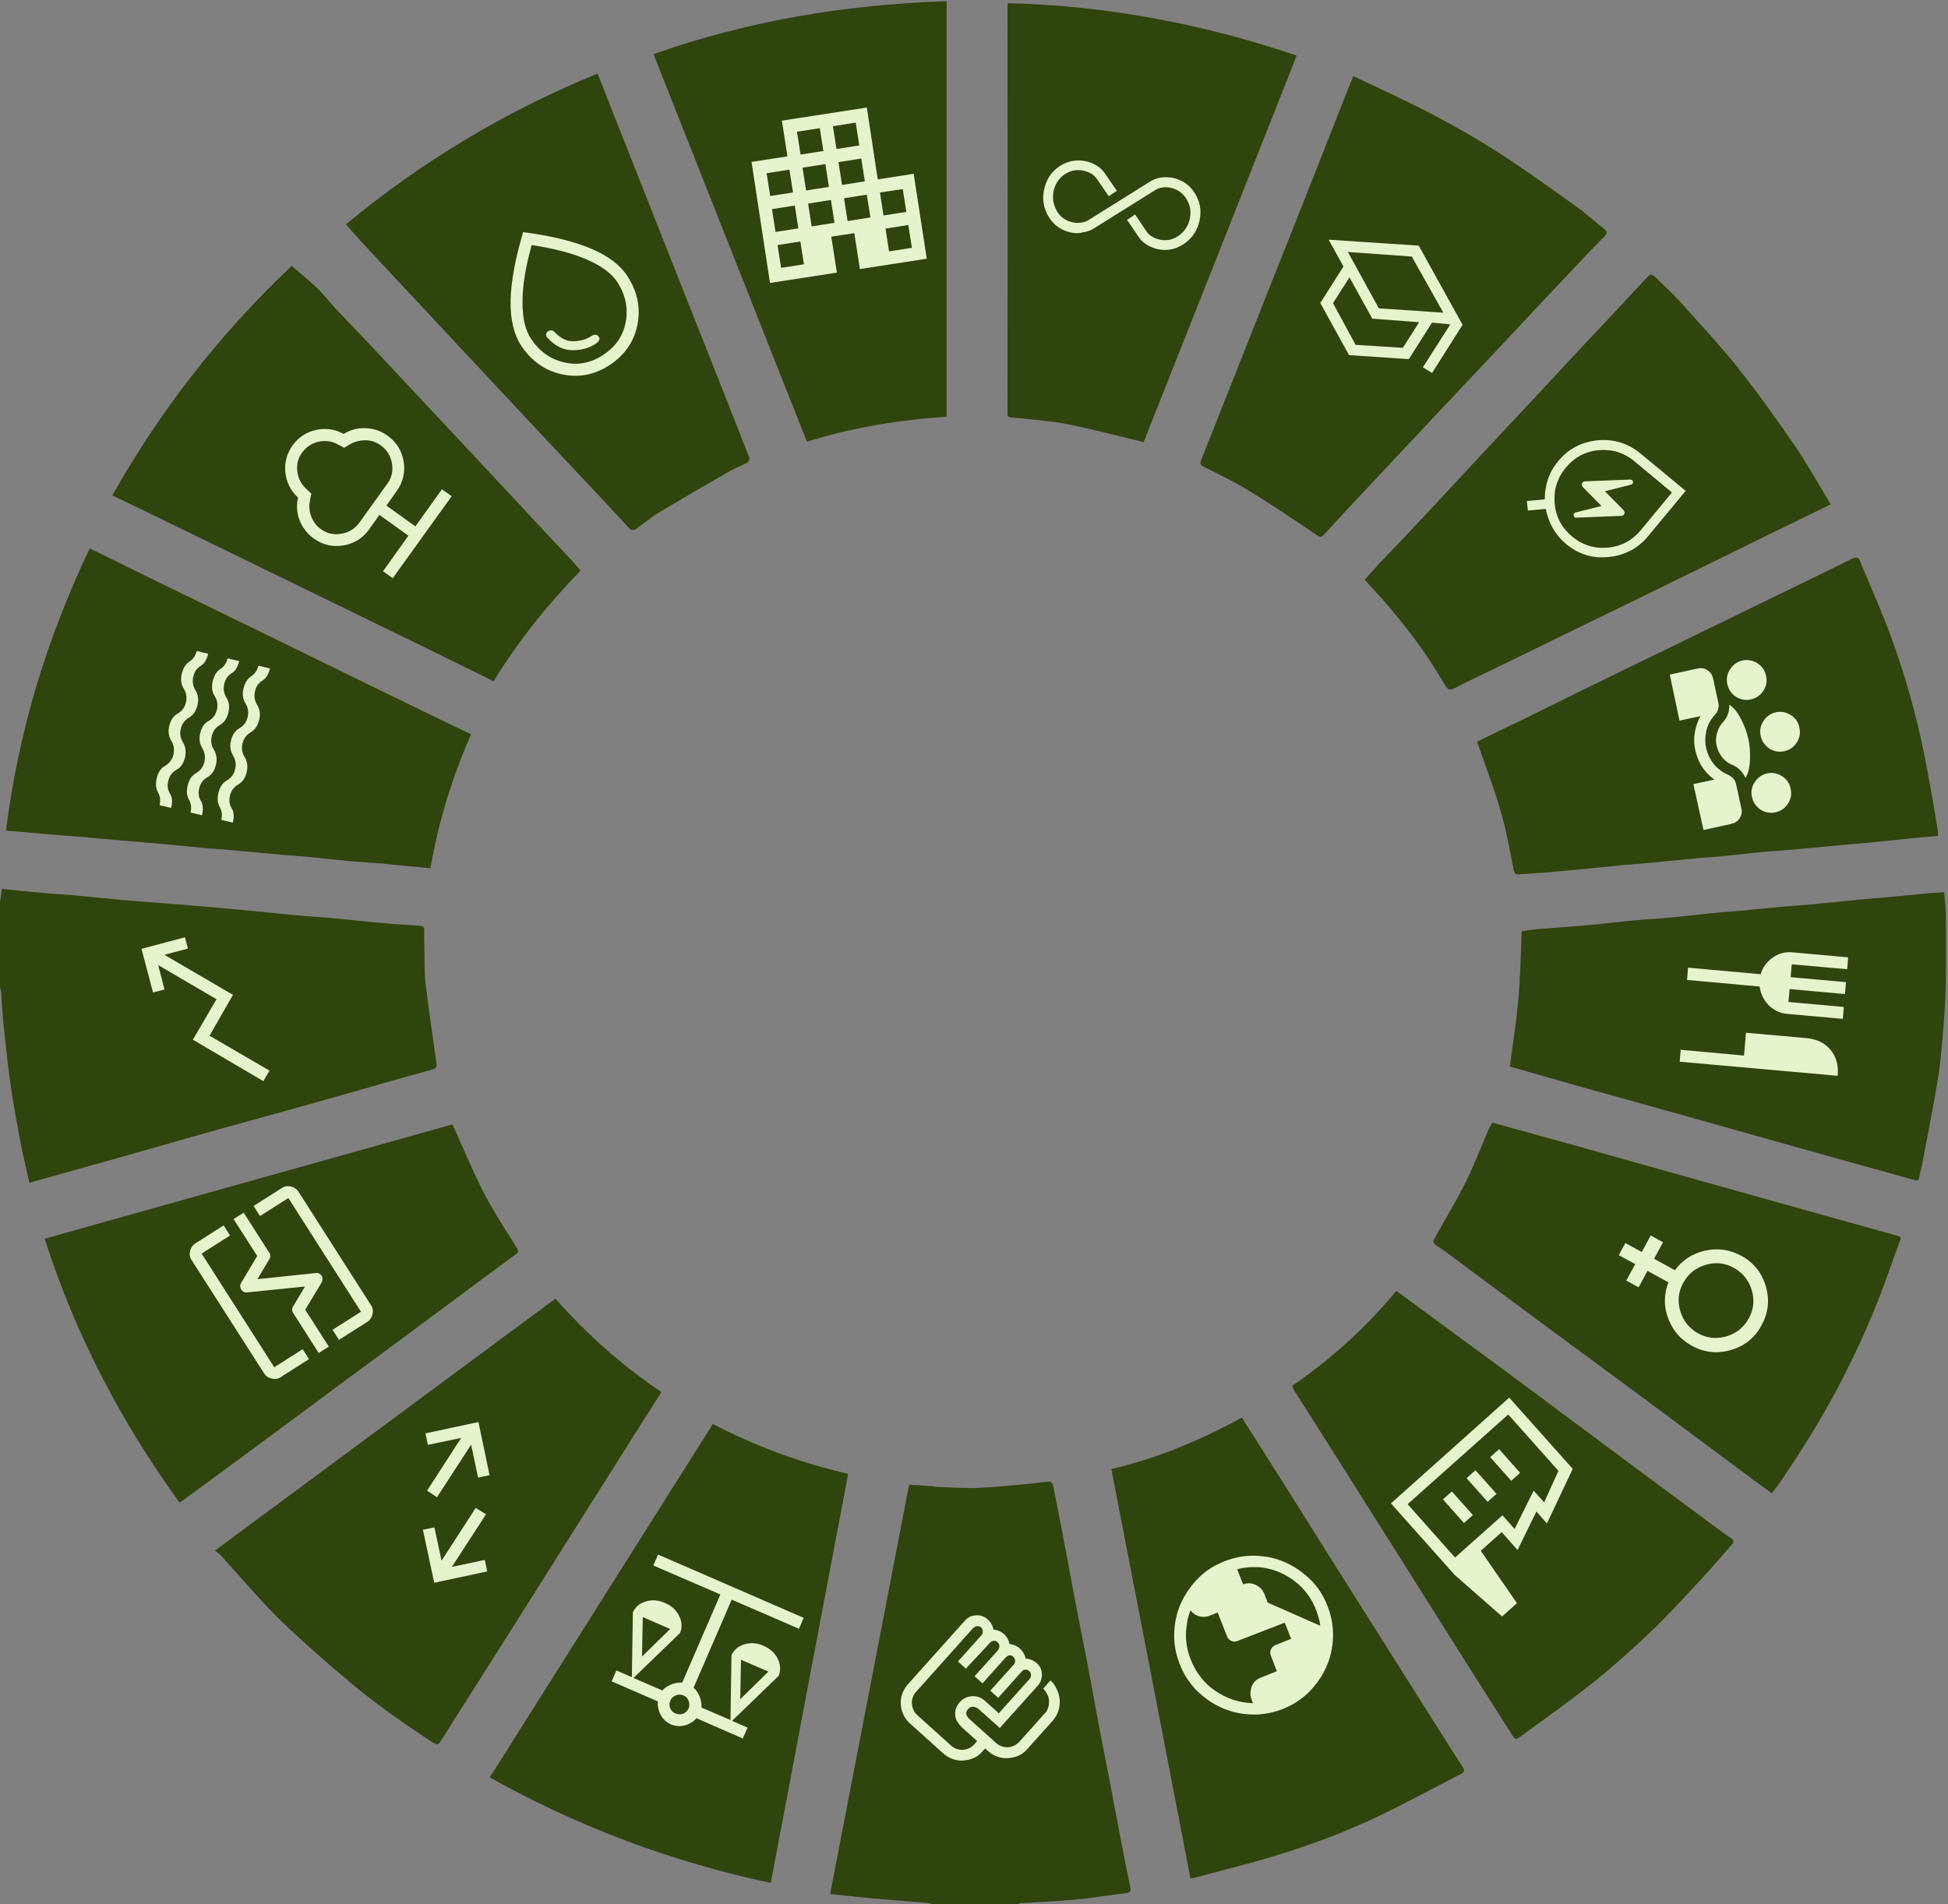 <?xml version="1.0" encoding="utf-8"?>
<!-- Generator: Adobe Illustrator 26.0.0, SVG Export Plug-In . SVG Version: 6.00 Build 0)  -->
<svg version="1.1" id="Layer_1" xmlns="http://www.w3.org/2000/svg" xmlns:xlink="http://www.w3.org/1999/xlink" x="0px" y="0px"
	 viewBox="0 0 981.6 959.7" style="enable-background:new 0 0 981.6 959.7;" xml:space="preserve">
<rect x="0" y="0" width="981.6" height="959.7" fill="#808080" stroke="none"/>
<style type="text/css">
	.st0{fill:#30440D;}
	.st1{fill:#E6F4CD;}
</style>
<g>
	<path class="st0" d="M0,454.6l1-6.6c7,0.7,14.1,1.5,21.2,2.1c5.2,0.5,10.5,0.7,15.8,1.2c7.4,0.7,14.9,1.5,22.3,2.2
		c2.6,0.2,5.2,0.4,7.7,0.6c9.7,0.8,19.3,1.5,29,2.3c8.3,0.7,16.5,1.5,24.8,2.2c9.5,0.9,18.9,1.9,28.4,2.8c5.2,0.5,10.5,0.7,15.8,1.2
		c7.3,0.7,14.7,1.5,22,2.2c4.9,0.5,9.8,0.8,14.7,1.2c3,0.2,5.9,0.4,8.9,0.6c1.5,0.1,2.3,0.7,2.2,2.5c-0.1,2-0.1,4.1,0,6.2
		c0.2,6.9-0.1,13.8,0.7,20.6c1.5,13.2,3.6,26.4,5.4,39.6c0.2,1.7,0.5,2.9-2.2,3.6c-16.7,4.5-33.3,9.4-49.9,14.1
		c-19.2,5.4-38.4,10.7-57.6,16c-13.7,3.8-27.4,7.8-41.2,11.7c-18,5.1-35.9,10.1-54.2,15.2c-1.5-6.9-3.2-13.6-4.5-20.5
		c-1.8-9.6-3.6-19.3-5-29s-2.4-19.4-3.4-29.1C1.2,511.6,1,505.8,0.6,500c-0.1-0.8-0.3-1.5-0.6-2.2L0,454.6z"/>
	<path class="st0" d="M469.5,959.7c-0.6-0.3-1.3-0.5-1.9-0.6c-9.2-0.8-18.4-1.5-27.6-2.3c-7.1-0.6-14.1-1.5-21.7-2.2
		c13.3-68.9,26.5-137.5,39.8-206.3c4,0.2,7.9,0.5,11.9,0.8c0.7,0,1.4,0.3,2.2,0.3c6.9,0.2,13.8,0.8,20.6,0.5
		c9-0.4,18.1-1.4,27.1-2.2c3-0.3,6-0.8,9-1c0.5,0,1.5,0.9,1.7,1.6c1.9,9.4,3.7,18.9,5.5,28.3c2.1,11.2,4.2,22.4,6.3,33.5
		c1.6,8.3,3.3,16.5,4.9,24.8c2.1,11.3,4.2,22.7,6.3,34.1c1.7,8.9,3.5,17.8,5.2,26.7c2,10.5,4,21.1,6,31.6c1.5,8,3.1,16,4.8,24
		c0.4,2-0.1,2.5-2.1,2.8c-6.7,0.8-13.3,1.8-20,2.7c-4.4,0.5-8.8,0.9-13.2,1.2c-6.8,0.5-13.5,0.8-20.3,1.2c-0.3,0-0.5,0.4-0.8,0.6
		L469.5,959.7z"/>
	<path class="st0" d="M22.5,624.3L228,566.7c5.3,11.6,10,23.1,15.6,34.1c5,9.7,11,18.8,16.8,28.1c1.1,1.8,0.8,2.2-0.7,3.4
		c-13.2,9.7-26.3,19.5-39.4,29.2c-11.7,8.7-23.3,17.3-35,25.9c-11.4,8.4-22.8,16.8-34.1,25.3c-12.4,9.2-24.8,18.3-37.3,27.5
		c-7.4,5.5-14.8,10.9-22.2,16.3c-0.4,0.3-0.9,0.5-1.3,0.7C60.9,716.4,37.9,672.5,22.5,624.3z"/>
	<path class="st0" d="M359.2,717.7c21.6,11.2,44.5,19.7,68.2,25.1c-13,68.7-26,137.2-39,206.2c-49.6-10.5-97.4-28.4-141.6-53.2
		L359.2,717.7z"/>
	<path class="st0" d="M45.2,276.4c1.8,0.9,3.2,1.5,4.6,2.2c10.8,5.3,21.6,10.7,32.5,16c14.8,7.2,29.6,14.4,44.4,21.6
		c15.9,7.8,31.8,15.5,47.6,23.3c15.1,7.4,30.3,14.7,45.4,22.1c5.8,2.8,11.6,5.6,17.7,8.5c-9.6,21.6-16.5,44.3-20.5,67.5l-15.7-1.5
		c-2.6-0.2-5.1-0.5-7.7-0.8c-5.3-0.4-10.7-0.7-16.1-1.2c-7.2-0.6-14.5-1.5-21.7-2.2c-5-0.5-10-0.7-14.9-1.2
		c-7.9-0.7-15.8-1.5-23.7-2.2c-5.1-0.5-10.1-0.7-15.2-1.2c-7.6-0.7-15.2-1.5-22.9-2.2c-4.8-0.4-9.6-0.8-14.4-1.2
		c-8.2-0.7-16.4-1.5-24.5-2.2c-5.2-0.4-10.3-0.7-15.5-1.2c-7.2-0.6-14.4-1.3-21.6-1.9c3.1-24.6,8.2-48.9,15.3-72.7
		C25.4,322.3,34.4,299,45.2,276.4z"/>
	<path class="st0" d="M681.9,38.3c13.9,6.7,27.4,12.8,40.6,19.7c11.6,6.1,23,12.7,34,19.8c12.6,8.2,24.8,17,37.1,25.8
		c5.1,3.6,9.8,7.8,14.7,11.7c1.6,1.2,1.6,2.3,0.2,3.8c-4.8,4.9-9.6,9.9-14.3,14.9c-9.1,9.6-18.1,19.2-27.2,28.9
		c-5.5,5.9-11.1,11.8-16.6,17.7c-8.8,9.4-17.7,18.8-26.6,28.2c-5.5,5.9-11,11.8-16.6,17.7c-8.9,9.5-17.8,19-26.7,28.5
		c-4.5,4.8-9,9.7-13.4,14.5c-1.2,1.3-1.9,1.3-3.4,0.3c-11.4-7.7-22.8-15.4-34.5-22.6c-7.3-4.5-15.1-8.1-22.7-12
		c-1.8-0.9-1.9-1.6-1.2-3.4c7.7-19.4,15.4-38.8,23.1-58.3c6.9-17.5,13.8-34.9,20.8-52.4c7.3-18.4,14.6-36.8,21.8-55.2
		C674.5,56.9,678.1,47.9,681.9,38.3z"/>
	<path class="st0" d="M108.3,781.5l171.6-127c15.7,17.9,33.6,33.8,53.4,47.1L323,717.8c-10.8,17.2-21.7,34.3-32.5,51.5
		c-13.5,21.3-26.9,42.7-40.4,64c-9.3,14.7-18.7,29.4-28,44.2c-1.2,2-2,2-3.9,0.8c-14.5-9.5-28.6-19.3-41.9-30.5
		c-6.9-5.8-13.7-11.6-20.3-17.6c-7-6.3-14-12.6-20.4-19.4c-8.4-8.8-16.3-18-24.4-27C110.3,783,109.3,782.2,108.3,781.5z"/>
	<path class="st0" d="M56.6,249.7c24.1-42.9,54.6-81.9,90.4-115.7c4.4,3.8,8.8,7.4,13,11.4c3.3,3.1,6,6.8,9.1,10.1
		c4.1,4.4,8.2,8.6,12.3,12.9c8.6,9.1,17.2,18.3,25.8,27.5c5.3,5.6,10.5,11.3,15.8,16.9l24.6,26.3c5.1,5.5,10.3,11,15.4,16.5
		c8.1,8.7,16.2,17.4,24.3,26c1.8,1.9,3.4,3.9,5.2,6c-16.4,17-31.3,35.3-43.8,55.8c-2-1-3.8-2-5.7-2.9c-11-5.4-22-10.8-33-16.2
		l-45.8-22.3c-15.4-7.5-30.8-15-46.1-22.5c-15.2-7.4-30.4-14.8-45.7-22.2C67.3,254.8,62,252.3,56.6,249.7z"/>
	<path class="st0" d="M477,210c-23.8,1.6-47.2,5.4-70.4,12.6c-25.8-65.1-51.5-130.2-77.3-195.3c47.7-16.9,96.9-25,147.7-26.7
		L477,210z"/>
	<path class="st0" d="M651.2,698.4c19.6-13.4,37.3-29.5,52.4-47.8c7.2,5.3,14.4,10.5,21.5,15.8c10.4,7.7,20.9,15.3,31.3,23
		c11.1,8.2,22.1,16.4,33.2,24.7l33.2,24.7l42.5,31.5c2.4,1.7,4.7,3.5,7.2,5.1c1.3,0.9,1.3,1.8,0.3,2.9c-5.3,6-10.5,12.2-16,18.1
		c-8.2,8.8-16.3,17.7-25,26c-9.1,8.7-18.5,17.1-28.3,25c-12,9.6-24.5,18.4-36.9,27.5c-3,2.2-3,2.1-5.1-1.2
		c-7-11.1-14.1-22.1-21.1-33.2c-9.9-15.7-19.9-31.5-29.8-47.3c-13.5-21.3-26.9-42.7-40.4-64c-6.1-9.6-12.2-19.2-18.3-28.8
		C651.6,699.6,651.4,699,651.2,698.4z"/>
	<path class="st0" d="M744.3,373.8c6.7-3.3,14-6.8,21.3-10.3c11.6-5.7,23.1-11.4,34.7-17.1c14.9-7.3,29.8-14.5,44.6-21.7
		c15.8-7.7,31.6-15.4,47.4-23.1c13.6-6.6,27.3-13.2,41-20c2.1-1,3.1-0.9,4,1.3c4.6,11.2,9.6,22.2,13.9,33.5
		c6.8,18,12.4,36.4,16.6,55.2c2.3,10.1,4,20.3,5.9,30.5c1,5.6,1.9,11.2,2.8,16.8c0.1,0.8,0.1,1.6,0,2.4c-4.8,0.4-9.5,0.8-14.2,1.3
		c-7.2,0.7-14.5,1.5-21.7,2.2c-4.6,0.4-9.2,0.8-13.8,1.2c-7.8,0.7-15.6,1.5-23.4,2.2c-5.1,0.5-10.1,0.7-15.2,1.2
		c-7.1,0.7-14.1,1.5-21.2,2.2c-4.8,0.5-9.6,0.7-14.4,1.2c-7.5,0.7-15.1,1.5-22.6,2.2c-4.7,0.4-9.4,0.8-14.1,1.2
		c-7.4,0.7-14.9,1.5-22.3,2.2c-4.3,0.4-8.6,0.8-13,1.2c-5.1,0.4-10.1,0.7-15.2,1.1c-1.6,0.1-2.3-0.6-2.6-2.1c-2-9.7-3.6-19.5-6.4-29
		C753,397.5,748.5,385.9,744.3,373.8z"/>
	<path class="st0" d="M922.5,254.2c-14.5,7-28.4,13.9-42.4,20.7c-11.3,5.5-22.6,11.2-34,16.7c-15.3,7.5-30.6,15-45.9,22.4
		l-46.1,22.5c-7,3.4-14.2,6.7-21.1,10.3c-2.4,1.2-3.5,0.8-4.8-1.4c-3.8-6.3-7.6-12.6-11.9-18.6c-4.8-6.8-10.1-13.4-15.4-19.8
		c-4.2-5.1-8.7-9.8-13.2-14.8c2.3-2.6,4.7-5.3,7.1-8c4.5-4.7,9.1-9.4,13.5-14.1c8.2-8.7,16.4-17.5,24.6-26.3
		c4.6-4.9,9-9.8,13.6-14.7c8.9-9.5,17.8-19,26.7-28.5c4.8-5.1,9.5-10.2,14.2-15.3c8.5-9.1,17-18.2,25.6-27.3c5-5.4,10-10.7,15-16.1
		c0.2-0.2,0.4-0.4,0.6-0.6c3.4-3.8,3.4-3.8,7-0.2c3.6,3.6,7.6,7.2,11.1,11.1c9.8,10.9,19.8,21.6,28.9,33
		c10.1,12.7,19.6,26,28.8,39.4C911,234.2,916.4,244.2,922.5,254.2z"/>
	<path class="st0" d="M599.9,946.8c-13.3-68.9-26.5-137.5-39.9-206.4c23.3-5.4,44.9-14.6,65.8-25.9c5.9,9.3,11.7,18.4,17.5,27.6
		c5.1,8,10.1,16,15.1,24c9.9,15.8,19.8,31.5,29.8,47.3c13.4,21.3,26.9,42.5,40.3,63.8c2.8,4.5,5.7,9,8.6,13.4
		c1.2,1.8,0.7,2.7-1.1,3.6c-13.8,7-27.3,14.4-41.2,21.1c-17.1,8.1-34.8,14.8-52.9,20.2c-13.1,4-26.5,7.2-39.7,10.8L599.9,946.8z"/>
	<path class="st0" d="M760.8,537.5c1.5-11.4,3.3-22.6,4.3-33.8c1-11.2,1.2-22.7,1.7-34.4c2.8-0.4,5.9-0.9,9.1-1.1
		c7.3-0.6,14.6-1.1,21.8-1.7c8.9-0.8,17.8-1.9,26.7-2.7c5.2-0.5,10.3-0.7,15.5-1.2c7.1-0.6,14.1-1.5,21.2-2.2
		c4.6-0.5,9.2-0.8,13.8-1.2c7.6-0.7,15.2-1.5,22.9-2.2c5.1-0.5,10.1-0.7,15.2-1.2c7.2-0.7,14.5-1.5,21.7-2.2
		c4.7-0.5,9.4-0.8,14.1-1.2c7.6-0.7,15.2-1.5,22.9-2.2c2.6-0.2,5.3-0.4,8-0.5c0.3,3.8,0.7,7.4,0.8,11c0.1,11.1,0.2,22.3,0,33.4
		c-0.1,7.4-0.5,14.8-1.1,22.2c-0.7,9-1.4,18-2.8,27c-2.4,14.7-5.3,29.2-8.1,43.8c-0.4,2-1.1,3.9-1.3,5.9s-1.1,2.2-2.6,1.7
		c-12.6-3.5-25.2-7-37.8-10.5c-15.9-4.5-31.9-8.9-47.8-13.4c-11-3.1-22-6.2-33-9.3c-17.1-4.8-34.2-9.5-51.3-14.3
		C783.1,543.9,771.8,540.7,760.8,537.5z"/>
	<path class="st0" d="M174.3,113.1c38.1-31.7,80.9-57.3,126.8-76c2.2,5.4,4.2,10.5,6.2,15.7l19.1,48.3c6.5,16.5,13.1,33.1,19.6,49.6
		c4.9,12.3,9.7,24.5,14.6,36.8c5.7,14.4,11.4,28.8,17,43.2c0.1,1-0.3,1.9-1.1,2.5c-3.1,1.6-6.4,2.8-9.4,4.6
		c-11.6,6.7-23.2,13.4-34.7,20.3c-4.3,2.6-8.2,5.9-12.3,8.8c-0.9,0.4-1.9,0.3-2.7-0.3c-4.2-4.4-8.3-9-12.5-13.5
		c-9-9.6-18-19.1-27-28.7c-5.3-5.6-10.5-11.3-15.8-16.9l-24.6-26.3c-5.1-5.5-10.3-11-15.4-16.5c-8.1-8.7-16.2-17.4-24.4-26.1
		c-5.1-5.5-10.3-11-15.4-16.5C179.8,119.3,177.3,116.4,174.3,113.1z"/>
	<path class="st0" d="M576.3,222.8c-12.9-3.1-25.3-6.3-37.8-8.9c-7.3-1.5-14.7-2-22.1-2.9c-2.3-0.3-4.6-0.4-6.9-0.6
		c-1.4-0.1-1.8-0.6-1.8-2c0-68.4,0.1-136.7,0-205.1c0-0.5,0-1.1,0.1-1.7C557.7,2.8,606,12,653.4,28
		C627.6,93.3,601.9,158.2,576.3,222.8z"/>
	<path class="st0" d="M752,565.8c15.8,4.4,31.2,8.6,46.6,12.9c12.2,3.4,24.3,6.9,36.5,10.3c20,5.6,40,11.2,60,16.8
		c20.4,5.7,40.9,11.5,61.3,17.1c2.1,0.6,1.3,1.7,0.9,2.6c-4.2,11.5-8,23-12.7,34.3c-4.5,11-9.5,21.9-14.9,32.6
		c-9.7,19.3-21.1,37.7-33.3,55.5c-1,1.5-2.2,2.9-3.6,4.7c-2.9-2.1-5.8-4.2-8.8-6.4L848.8,720c-12.1-9-24.2-18-36.3-26.9
		c-11.7-8.6-23.4-17.2-35.1-25.9c-11.3-8.4-22.6-16.7-33.9-25.1c-6.6-4.9-13-9.9-19.8-14.5c-2.1-1.4-1.4-2.3-0.7-3.7
		c5.2-9.4,10.9-18.6,15.6-28.2c4.4-8.8,7.9-18.2,11.8-27.2C751,567.5,751.6,566.7,752,565.8z"/>
</g>
<g>
	<path class="st1" d="M300.1,173.3c0.9-0.6,1.5-1.2,1.8-1.8s0.2-1.2-0.2-1.8c-0.4-0.6-0.9-0.9-1.6-1s-1.5,0.3-2.5,0.9
		c-2.3,1.5-5.2,2.3-8.6,2.4c-3.4,0.1-6.6-1.5-9.7-4.8c-0.4-0.4-1-0.7-1.5-0.7s-1.1,0.1-1.6,0.4c-0.6,0.4-0.9,0.9-1,1.6
		c0,0.7,0.2,1.3,0.6,1.7c3.9,4.2,8.1,6.3,12.6,6.3C292.9,176.5,296.8,175.5,300.1,173.3z M307.2,184c-7.7,5-15.7,6.5-24.3,4.6
		c-8.5-1.9-15.3-6.8-20.4-14.6c-3.6-5.6-5.4-13.1-5.2-22.6c0.2-9.5,2.3-20.9,6.3-34.4c14,1.8,25.3,4.6,34,8.2
		c8.7,3.7,14.9,8.3,18.5,13.9c5.1,7.8,6.8,16,5.1,24.6C319.5,172.2,314.8,179,307.2,184z M303.9,178.9c6.3-4.1,10.1-9.6,11.4-16.6
		s-0.1-13.7-4.2-20.1c-2.9-4.4-8-8.2-15.4-11.4c-7.4-3.2-16.6-5.6-27.8-7.3c-3,10.9-4.6,20.3-4.6,28.4c-0.1,8,1.3,14.3,4.2,18.7
		c4.2,6.4,9.7,10.4,16.6,12C291.1,184.3,297.7,183,303.9,178.9z"/>
</g>
<g>
	<path class="st1" d="M388,142.6l-9.3-61l18.1-2.8L394,60.8l42.8-6.6l5.5,36.2l18.1-2.8l6.6,42.8l-33.7,5.2l-2.8-18.1l-11.6,1.8
		l2.8,18.1L388,142.6z M393.6,135l11.5-1.8l-1.8-11.5l-11.5,1.8L393.6,135z M390.8,116.9l11.5-1.8l-1.8-11.5l-11.5,1.8L390.8,116.9z
		 M388.1,98.8l11.5-1.8l-1.8-11.5l-11.5,1.8L388.1,98.8z M409,114.1l11.5-1.8l-1.8-11.5l-11.5,1.8L409,114.1z M406.2,96l11.5-1.8
		l-1.8-11.5l-11.5,1.8L406.2,96z M403.4,77.9l11.5-1.8l-1.8-11.5l-11.5,1.8L403.4,77.9z M427.1,111.4l11.5-1.8l-1.8-11.5l-11.5,1.8
		L427.1,111.4z M424.3,93.2l11.5-1.8l-1.8-11.5l-11.5,1.8L424.3,93.2z M421.5,75.1l11.5-1.8l-1.8-11.5l-11.5,1.8L421.5,75.1z
		 M448,126.7l11.5-1.8l-1.8-11.5l-11.5,1.8L448,126.7z M445.2,108.6l11.5-1.8l-1.8-11.5L443.4,97L445.2,108.6z"/>
</g>
<g>
	<path class="st1" d="M539.8,117.2c-4.9-1-8.7-3.6-11.3-7.8c-2.6-4.2-3.4-8.8-2.4-13.8c1-4.9,3.5-8.8,7.5-11.6s8.5-3.7,13.3-2.8
		c2,0.4,3.8,1.1,5.5,2.1c1.7,1,3.1,2.3,4.3,4l6.1,8.9l-4.1,2.7l-5.9-8.6c-0.8-1.2-1.8-2.1-3-2.8s-2.5-1.2-3.9-1.5
		c-3.5-0.7-6.7,0-9.6,2c-2.9,2.1-4.7,4.9-5.4,8.4c-0.7,3.6-0.1,6.9,1.7,10c1.8,3.1,4.5,5,8.1,5.7c1.4,0.3,2.7,0.3,4.1,0.1
		s2.7-0.6,3.9-1.4l30.7-19.2c1.7-1.1,3.5-1.8,5.5-2.1s3.9-0.2,5.8,0.1c4.9,1,8.7,3.5,11.3,7.7c2.7,4.2,3.5,8.7,2.5,13.6
		c-1,5-3.5,8.9-7.6,11.8c-4.1,2.9-8.5,3.9-13.4,2.9c-1.9-0.4-3.7-1.1-5.4-2.1c-1.7-1-3.1-2.3-4.2-3.9l-6-8.8l4.1-2.7l5.7,8.5
		c0.7,1.1,1.7,2,2.9,2.7c1.2,0.7,2.5,1.2,3.9,1.5c3.5,0.7,6.8,0,9.7-2.2c2.9-2.1,4.7-5,5.4-8.6c0.7-3.5,0.1-6.8-1.8-9.8
		c-1.9-3-4.6-4.9-8.1-5.6c-1.4-0.3-2.7-0.3-4.1-0.1c-1.4,0.2-2.6,0.7-3.8,1.5l-30.7,19.2c-1.7,1-3.5,1.7-5.5,1.9
		C543.6,117.7,541.7,117.6,539.8,117.2z"/>
</g>
<g>
	<path class="st1" d="M679.8,179l-14.5-26.3l11.7-18.4l-7.5-13.5l45.4,3l22.1,39.9L721.6,188l-4.6-2.9l13.8-21.6l-9.2-0.9
		l-11.7,18.4L679.8,179z M694.8,155.4l32.5,2.2l-15.9-28.3l-32.2-2.3L694.8,155.4z M683.1,173.8l23.8,1.5l8.2-12.9l-23.6-1.8
		L680,139.8l-8.3,13L683.1,173.8z"/>
</g>
<g>
	<path class="st1" d="M789.1,274.1c-2.8-2.3-5-5-6.7-8c-1.7-3-2.8-6.2-3.5-9.6l-9,0.8l-0.5-4.8l9-0.8c0-3.4,0.5-6.8,1.6-10.1
		c1.1-3.3,2.8-6.3,5.1-9.1c5.2-6.3,11.9-9.8,20-10.6c8.1-0.7,15.3,1.5,21.6,6.7l22.7,18.8l-18.8,22.7c-5.2,6.3-11.8,9.8-19.9,10.6
		C802.6,281.6,795.4,279.4,789.1,274.1z M792.2,270.4c5.3,4.4,11.3,6.2,18,5.6s12.3-3.6,16.6-8.8l15.7-19l-18.9-15.7
		c-5.3-4.4-11.3-6.2-18-5.6s-12.3,3.6-16.6,8.8s-6.2,11.3-5.6,18C784,260.5,786.9,266,792.2,270.4z M794.3,260.9l22.7-0.9
		c0.7,0,1.2-0.4,1.5-1c0.3-0.7,0.1-1.3-0.4-1.9l-9.4-9.5l13.1-3.3c0.3-0.1,0.6-0.2,0.8-0.5c0.2-0.2,0.3-0.5,0.3-0.9
		c0-0.4-0.2-0.7-0.5-0.9c-0.3-0.2-0.6-0.3-1-0.3l-22.7,0.9c-0.7,0-1.2,0.4-1.5,1s-0.1,1.3,0.4,1.9l9.4,9.5l-13.1,3.3
		c-0.3,0.1-0.5,0.3-0.7,0.5c-0.2,0.2-0.3,0.5-0.2,0.9c0,0.4,0.2,0.7,0.4,0.9C793.6,260.9,794,261,794.3,260.9z"/>
</g>
<g>
	<path class="st1" d="M841.4,340l14.2-3.1c1.7-0.4,3.3-0.1,4.8,0.9c1.5,0.9,2.4,2.3,2.8,4l2.7,12.5c0.2,1,0.2,2-0.1,3.1
		s-0.8,2-1.6,2.8c-2.1,2.3-3.6,4.9-4.3,7.8s-0.8,6-0.2,9c0.7,3,2,5.7,3.9,8.1c1.9,2.4,4.4,4.2,7.2,5.4c1,0.5,1.9,1.1,2.6,1.9
		s1.2,1.7,1.4,2.7l2.7,12.5c0.4,1.7,0.1,3.3-0.9,4.8c-0.9,1.5-2.3,2.4-4,2.8l-14.2,3.1l-5.1-23.1l10.6-2.3c-2.4-1.7-4.5-3.8-6.1-6.3
		c-1.7-2.5-2.8-5.3-3.5-8.3c-0.7-3-0.8-6-0.3-9c0.5-3,1.4-5.7,2.9-8.4l-10.6,2.3L841.4,340z M865,375.8c-0.5-2.1-0.4-4.2,0.2-6.3
		c0.6-2.1,1.6-4,3-5.5c1.2-1.2,2-2.6,2.5-4.1s0.8-3.1,0.7-4.7c2.2,1.3,4.1,3.7,5.9,7.2s3,6.8,3.7,10c0.7,3.2,1,6.7,0.8,10.7
		s-0.9,6.9-2.3,9c-0.6-1.5-1.5-2.8-2.6-3.9c-1.1-1.2-2.5-2.1-4-2.7c-2-0.8-3.7-2.1-5.1-3.8C866.4,379.8,865.5,377.9,865,375.8z
		 M870.4,344.8c-0.6-2.7-0.1-5.2,1.4-7.5s3.6-3.8,6.2-4.4c2.7-0.6,5.2-0.1,7.6,1.4c2.3,1.5,3.8,3.6,4.3,6.3c0.6,2.7,0.2,5.2-1.3,7.5
		c-1.5,2.3-3.6,3.8-6.3,4.4c-2.7,0.6-5.2,0.1-7.5-1.3C872.4,349.6,871,347.5,870.4,344.8z M882.8,401.7c-0.6-2.7-0.1-5.2,1.4-7.5
		c1.5-2.3,3.6-3.8,6.2-4.4c2.7-0.6,5.2-0.1,7.6,1.4c2.3,1.5,3.8,3.6,4.3,6.3c0.6,2.7,0.2,5.2-1.3,7.5s-3.6,3.8-6.3,4.4
		c-2.7,0.6-5.2,0.1-7.5-1.3C884.9,406.5,883.4,404.4,882.8,401.7z M887.2,370.9c-0.6-2.7-0.1-5.2,1.4-7.5c1.5-2.3,3.6-3.8,6.2-4.4
		c2.7-0.6,5.2-0.1,7.6,1.4s3.8,3.6,4.3,6.3c0.6,2.7,0.2,5.2-1.3,7.5c-1.5,2.3-3.6,3.8-6.3,4.4c-2.7,0.6-5.2,0.1-7.5-1.3
		C889.3,375.7,887.8,373.6,887.2,370.9z"/>
</g>
<g>
	<path class="st1" d="M850.6,487.7l36.6,3.3c1-3.4,3-6.2,6-8.3c3-2.2,6.4-3.1,10.2-2.7l27.9,2.5l-0.5,6l-27.9-2.5l-0.6,6.5l27.9,2.5
		l-0.5,6l-27.9-2.5l-0.6,6.5l27.9,2.5l-0.5,6l-27.9-2.5c-3.8-0.3-7-1.9-9.6-4.5c-2.5-2.7-4-5.8-4.4-9.3l-36.6-3.3L850.6,487.7z
		 M846.9,529.1l31.9,2.9l1-11.5l30.4,2.7c5.2,0.5,9.3,2.4,12.2,5.9c2.9,3.5,4.1,7.8,3.6,13.1l-79.6-7.1L846.9,529.1z"/>
</g>
<g>
	<path class="st1" d="M819,626.5l8.3,4.5l4.5-8.3l6.2,3.4l-4.5,8.3l10.5,5.8c3.8-5.2,8.9-8.5,15.3-9.9c6.3-1.4,12.3-0.5,18.1,2.6
		c6.3,3.4,10.4,8.6,12.4,15.4c2,6.8,1.3,13.4-2.2,19.7c-3.4,6.3-8.5,10.4-15.4,12.4c-6.8,2-13.4,1.3-19.6-2.1
		c-5.7-3.1-9.7-7.7-12-13.8c-2.3-6.1-2.2-12.1,0.1-18.2l-10.5-5.8l-4.5,8.3l-6.2-3.4l4.5-8.3l-8.3-4.5L819,626.5z M848.2,646.5
		c-2.5,4.5-3,9.3-1.5,14.3s4.5,8.7,9,11.2c4.5,2.5,9.3,3,14.3,1.5c5-1.5,8.7-4.5,11.2-9c2.5-4.5,3-9.3,1.5-14.3
		c-1.5-5-4.5-8.7-9-11.2c-4.5-2.5-9.3-3-14.3-1.5C854.4,639,850.7,642,848.2,646.5z"/>
</g>
<g>
	<path class="st1" d="M760.5,704.4l32,35.9l-13,27.5l-5.3-6l-9.5,19.4l-8-9l-23.9,21.3l-31.9-35.8L760.5,704.4z M760,712.9
		l-50.7,45.2l23.9,26.9l23.9-21.3l6.1,6.9l9.6-19.3l5.3,5.9l7.2-15.9L760,712.9z M743.5,741l-4.5,4l10.6,11.9l4.5-4L743.5,741z
		 M755.4,730.4l-4.5,4l10.6,11.9l4.5-4L755.4,730.4z M731.6,751.7l-4.5,4l10.6,11.9l4.5-4L731.6,751.7z M732.7,793.5l13.4-12
		l18.3,26.5l-7.5,6.7L732.7,793.5z M760,712.9l-50.7,45.2L760,712.9z"/>
</g>
<g>
	<path class="st1" d="M617.2,786.8c5.2-2,10.4-2.9,15.7-2.7c5.3,0.2,10.3,1.3,14.9,3.4c4.7,2.1,8.8,5,12.6,8.7s6.6,8.2,8.6,13.4
		c2,5.2,2.9,10.4,2.7,15.7c-0.2,5.3-1.3,10.3-3.4,14.9c-2.1,4.7-5,8.8-8.7,12.6c-3.8,3.7-8.2,6.6-13.4,8.6s-10.4,2.9-15.7,2.7
		c-5.3-0.2-10.3-1.3-14.9-3.4c-4.7-2.1-8.8-5-12.6-8.7c-3.7-3.8-6.6-8.2-8.6-13.4c-2-5.2-2.9-10.4-2.7-15.7
		c0.2-5.3,1.3-10.3,3.4-14.9c2.1-4.7,5-8.8,8.7-12.6C607.6,791.6,612,788.8,617.2,786.8z M623.4,790.9l3,7.6
		c2.2-0.8,4.3-0.7,6.4,0.3c2.1,1,3.6,2.6,4.4,4.8l1.6,4.1l26.5,11.7c-0.2-1.4-0.4-2.7-0.8-3.9c-0.3-1.3-0.8-2.5-1.2-3.8
		c-3.1-8.1-8.5-14.1-16.1-18.1C639.7,789.7,631.7,788.8,623.4,790.9z M599.9,811.6c-0.8,2-1.4,4.1-1.7,6.1s-0.6,4.2-0.6,6.3
		c0,2.1,0.2,4.2,0.6,6.3s1,4.1,1.8,6.1c2.6,6.6,6.7,11.9,12.4,15.8s12,6,19,6.2l-0.7-1.7c-0.8-2.2-0.8-4.4,0-6.6s2.4-3.7,4.6-4.6
		l8.1-3.2l-3.1-8.1c-0.4-1.1-0.3-2.1,0.2-3.1c0.6-1,1.4-1.7,2.4-2.1l7.7-3l-3.2-8.2l-24,9.3c-1.1,0.4-2.1,0.3-3.1-0.2
		c-1-0.5-1.7-1.3-2.1-2.4l-4.6-11.8l-4,1.6c-1.8,0.7-3.6,0.8-5.4,0.3S601.1,813.1,599.9,811.6z"/>
</g>
<g>
	<path class="st1" d="M492.3,819.6c-0.3,0-0.6,0.1-1,0.3c-0.4,0.2-0.7,0.4-0.9,0.6l-28.9,32.3c-0.7,0.8-1.3,1.8-1.6,2.8
		c-0.3,1-0.5,2-0.4,3.1c0.1,1,0.3,2,0.8,3.1c0.4,1,1.1,1.9,1.9,2.6l17.2,15.5c0.8,0.7,1.8,1.3,2.8,1.6c1,0.3,2.1,0.5,3.1,0.4
		c1-0.1,2-0.3,3-0.8c1-0.4,1.8-1.1,2.6-1.9l1.5-1.7l-7.8-7c-0.8-0.8-1.6-1.8-2.2-2.8c-0.7-1.1-1-2.3-1.1-3.6
		c-0.1-2.3,0.7-4.4,2.3-6.2c1.7-1.9,3.7-2.8,6-3c1.5-0.1,2.8,0.1,3.8,0.5s2,1,2.9,1.8l7,6.3l15.5-17.3c0.3-0.3,0.5-0.6,0.6-1
		c0.1-0.3,0.1-0.7,0.1-1.1c0-0.8-0.3-1.4-0.9-1.9c-0.5-0.5-1.2-0.7-2-0.7c-0.4,0-0.7,0.1-1,0.3s-0.6,0.4-0.8,0.7l-11.8,13.2l-4-3.6
		l11.8-13.1c0.3-0.3,0.5-0.7,0.6-1s0.1-0.7,0.1-1.1c0-0.7-0.3-1.3-0.9-1.9s-1.2-0.8-1.9-0.7c-0.4,0-0.7,0.1-1,0.3
		c-0.3,0.2-0.6,0.4-0.8,0.6l-11.8,13.2l-4-3.6l11.8-13.1c0.2-0.3,0.4-0.6,0.5-1c0.1-0.4,0.2-0.8,0.2-1.1c0-0.7-0.3-1.3-0.9-1.9
		s-1.2-0.8-1.9-0.7c-0.4,0-0.7,0.1-1,0.2c-0.3,0.1-0.6,0.4-0.9,0.7L486.7,841l-4-3.6l11.8-13.2c0.3-0.3,0.5-0.7,0.6-1
		c0.1-0.4,0.1-0.7,0.1-1c0-0.8-0.3-1.5-0.8-2C493.9,819.8,493.2,819.5,492.3,819.6z M492,814.1c2-0.1,3.8,0.5,5.5,1.9
		c1.7,1.4,2.7,3.2,3.1,5.3c2.1,0.2,3.8,0.9,5.3,2.3c1.5,1.3,2.4,3,2.8,5c2.1,0.2,3.8,1,5.3,2.3c1.4,1.3,2.4,3,2.8,5
		c2.3,0.2,4.1,1,5.7,2.4s2.4,3.2,2.5,5.3c0.1,1-0.1,2.1-0.4,3.1c-0.3,1.1-0.9,2-1.6,2.8l-19.2,21.4l-10.5-9.4
		c-0.5-0.5-1.1-0.8-1.6-1c-0.6-0.2-1.2-0.3-1.7-0.3c-0.8,0-1.5,0.4-2.2,1.2c-0.7,0.7-1,1.5-0.9,2.3c0,0.4,0.1,0.8,0.4,1.2
		c0.2,0.4,0.6,0.9,1.1,1.4l13.7,12.3c0.8,0.7,1.8,1.3,2.8,1.6s2.1,0.5,3.1,0.4c1-0.1,2-0.3,3-0.8s1.8-1.1,2.6-1.9l13-14.5
		c0.8-0.9,1.3-1.8,1.6-2.8s0.4-2,0.4-3.2c0-1.2-0.3-2.4-0.9-3.5c-0.6-1.1-1.3-2.1-2-2.9l3.7-4.1c1.3,1.3,2.4,2.8,3.2,4.7
		c0.9,1.8,1.3,3.7,1.4,5.7c0.1,1.8-0.2,3.6-0.8,5.3c-0.6,1.7-1.5,3.2-2.7,4.6l-13,14.5c-1.3,1.4-2.7,2.5-4.4,3.2
		c-1.7,0.7-3.4,1.1-5.1,1.2c-1.8,0.1-3.5-0.1-5.2-0.7c-1.7-0.5-3.2-1.4-4.7-2.7l-1.7-1.5l-1.5,1.7c-1.3,1.4-2.7,2.5-4.4,3.2
		c-1.7,0.7-3.4,1.1-5.1,1.2s-3.5-0.1-5.2-0.7s-3.2-1.4-4.7-2.7l-17.1-15.4c-1.4-1.3-2.5-2.7-3.2-4.4c-0.8-1.7-1.2-3.4-1.3-5.1
		c-0.1-1.8,0.1-3.5,0.7-5.2s1.5-3.3,2.7-4.7l28.9-32.3c0.7-0.8,1.6-1.5,2.6-2S491,814.2,492,814.1z"/>
</g>
<g>
	<path class="st1" d="M405,815.4l-2.4,5.5l-33.9-14.7l-19.2,44.4c1.4,1.2,2.4,2.8,3.1,4.6c0.7,1.8,1,3.6,0.9,5.4l14.6,6.3l0.5-32.7
		c1.3-2.7,3.4-4.6,6.6-5.5c3.1-0.9,6.3-0.7,9.6,0.8s5.7,3.6,7.1,6.5s1.6,5.8,0.5,8.6l-23.5,22.7l7.8,3.4l-2.4,5.5L351,866
		c-1.7,1.8-3.7,3-6,3.6c-2.4,0.6-4.7,0.4-6.9-0.5c-2.2-1-3.9-2.5-5.1-4.7c-1.2-2.1-1.7-4.4-1.5-6.9l-23.3-10.1l2.4-5.5l7.8,3.4
		l0.5-32.7c1.3-2.7,3.4-4.6,6.6-5.5c3.1-0.9,6.3-0.7,9.6,0.8c3.3,1.4,5.7,3.6,7.1,6.5c1.5,2.9,1.6,5.8,0.5,8.6l-23.5,22.7l14.6,6.3
		c1.2-1.4,2.8-2.4,4.6-3.1s3.6-1,5.4-0.9l19.2-44.4L329.2,789l2.4-5.5L405,815.4z M337.7,821l-13.8-6l-0.4,19.9L337.7,821z
		 M387.2,842.5l-13.8-6l-0.4,19.9L387.2,842.5z M344.4,854.5c-1.3-0.6-2.6-0.6-3.9,0c-1.3,0.5-2.2,1.4-2.7,2.6
		c-0.6,1.3-0.6,2.6-0.1,3.8s1.4,2.2,2.7,2.7c1.2,0.5,2.5,0.6,3.8,0.1c1.3-0.5,2.2-1.4,2.8-2.7c0.5-1.2,0.5-2.5,0-3.8
		C346.5,855.9,345.7,855,344.4,854.5z"/>
</g>
<g>
	<path class="st1" d="M244.9,763.2l-17.2,26.5l16.6-3.5l1.2,5.8l-26.7,5.7l-5.7-26.7l5.8-1.2l3.6,16.8l17.2-26.6L244.9,763.2z
		 M241.1,716.7l5.6,26.8l-5.8,1.2l-3.5-16.6l-17.2,26.5l-5-3.3l17.2-26.6l-16.8,3.5l-1.2-5.8L241.1,716.7z"/>
</g>
<g>
	<path class="st1" d="M155.7,685l-14.3,9.1c-1.3,0.9-2.9,1.1-4.5,0.7c-1.7-0.4-2.9-1.2-3.8-2.6L96.5,635c-0.9-1.3-1.1-2.9-0.7-4.5
		c0.4-1.7,1.2-2.9,2.6-3.8l14.3-9.1l3.2,5.1l-14.3,9.1l36.6,57.3l14.3-9.1L155.7,685z M187,657.9c0.9,1.3,1.1,2.9,0.7,4.5
		c-0.4,1.7-1.2,2.9-2.6,3.8l-14.3,9.1l-3.2-5.1l14.3-9.1l-36.6-57.3l-14.3,9.1l-3.2-5.1l14.3-9.1c1.3-0.9,2.9-1.1,4.5-0.7
		s2.9,1.2,3.8,2.6L187,657.9z M162.1,643c-0.3-0.4-0.7-0.8-1.2-1.1c-0.5-0.3-1-0.4-1.6-0.3l-29.6,3.1l6.1-10.2
		c0.3-0.5,0.4-1,0.4-1.6c0-0.6-0.2-1.1-0.5-1.5l-12.9-20.2l-5.1,3.2l11.9,18.6l-8.2,13.8c-0.3,0.5-0.4,1-0.4,1.6
		c0.1,0.5,0.3,1,0.5,1.5c0.3,0.4,0.7,0.8,1.1,1.1c0.5,0.3,1,0.4,1.6,0.4l29.5-3l-6.1,10.2c-0.3,0.5-0.4,1-0.4,1.6s0.2,1.1,0.5,1.5
		l12.9,20.2l5.1-3.2l-11.9-18.6l8.3-13.8c0.3-0.5,0.4-1.1,0.4-1.6S162.4,643.4,162.1,643z"/>
</g>
<g>
	<path class="st1" d="M135.8,539.6l-3.1,5.3L97.2,524l11.9-20.4l-29.4-17.2l3.2,12.3l-5.8,1.5l-5.8-22l21.9-5.8l1.5,5.7l-11.9,3.1
		l34.6,20.2L105.6,522L135.8,539.6z"/>
</g>
<g>
	<path class="st1" d="M117.3,414.6l-5.8-1.4c0.6-2.5,0.3-4.6-0.8-6.5c-1.1-1.9-1.3-4.3-0.6-7.2c0.7-2.9,2.1-5,4.3-6.2
		c2.1-1.2,3.5-3.1,4.1-5.6c0.6-2.5,0.2-4.8-1.1-7s-1.7-4.6-1-7.5c0.7-2.9,2.1-5,4.3-6.2c2.1-1.2,3.5-3.1,4.1-5.6
		c0.6-2.5,0.2-4.8-1.1-6.9s-1.7-4.6-1-7.5c0.7-2.9,2-5,3.8-6.1c1.9-1.2,3.1-3,3.7-5.4l5.8,1.4c-0.7,3-2,5.1-3.9,6.2
		c-1.8,1.1-3.1,2.9-3.6,5.3c-0.6,2.5-0.2,4.7,1.1,6.9c1.3,2.1,1.7,4.6,1,7.5c-0.7,2.9-2.1,5-4.3,6.3c-2.2,1.3-3.5,3.1-4.1,5.6
		c-0.6,2.5-0.2,4.8,1.1,6.9c1.3,2.1,1.7,4.7,1,7.6c-0.7,2.9-2.1,5-4.3,6.2c-2.1,1.2-3.5,3.1-4.1,5.5s-0.3,4.6,0.8,6.4
		C117.9,409.2,118.1,411.6,117.3,414.6z M101.8,410.9l-5.8-1.4c0.6-2.5,0.3-4.6-0.8-6.5c-1.1-1.9-1.3-4.3-0.6-7.2
		c0.7-2.9,2.1-5,4.3-6.2c2.1-1.2,3.5-3.1,4.1-5.6c0.6-2.5,0.2-4.8-1.1-7c-1.3-2.1-1.7-4.6-1-7.5c0.7-2.9,2.1-5,4.3-6.2
		c2.1-1.2,3.5-3.1,4.1-5.6s0.2-4.8-1.1-6.9c-1.4-2.1-1.7-4.6-1-7.5c0.7-2.9,2-5,3.8-6.1s3.1-3,3.7-5.4l5.8,1.4c-0.7,3-2,5.1-3.9,6.2
		c-1.8,1.1-3.1,2.9-3.6,5.3c-0.6,2.5-0.2,4.7,1.1,6.9c1.3,2.1,1.7,4.6,1,7.5c-0.7,2.9-2.1,5-4.3,6.3c-2.2,1.3-3.5,3.1-4.1,5.6
		c-0.6,2.5-0.2,4.8,1.1,6.9c1.3,2.1,1.7,4.7,1,7.6s-2.1,5-4.3,6.2c-2.1,1.2-3.5,3.1-4.1,5.5c-0.6,2.5-0.3,4.6,0.8,6.4
		S102.5,407.9,101.8,410.9z M86.2,407.2l-5.8-1.4c0.6-2.5,0.3-4.6-0.8-6.5c-1.1-1.9-1.3-4.3-0.6-7.2c0.7-2.9,2.1-5,4.3-6.2
		c2.1-1.2,3.5-3.1,4.1-5.6c0.6-2.5,0.2-4.8-1.1-7s-1.7-4.6-1-7.5c0.7-2.9,2.1-5,4.3-6.2c2.1-1.2,3.5-3.1,4.1-5.6
		c0.6-2.5,0.2-4.8-1.1-6.9s-1.7-4.6-1-7.5c0.7-2.9,2-5,3.8-6.1c1.9-1.2,3.1-3,3.7-5.4l5.8,1.4c-0.7,3-2,5.1-3.9,6.2
		c-1.8,1.1-3.1,2.9-3.6,5.3c-0.6,2.5-0.2,4.7,1.1,6.9c1.3,2.1,1.7,4.6,1,7.5c-0.7,2.9-2.1,5-4.3,6.3c-2.2,1.3-3.5,3.1-4.1,5.6
		c-0.6,2.5-0.2,4.8,1.1,6.9c1.3,2.1,1.7,4.7,1,7.6c-0.7,2.9-2.1,5-4.3,6.2s-3.5,3.1-4.1,5.5c-0.6,2.5-0.3,4.6,0.8,6.4
		C86.8,401.7,87,404.1,86.2,407.2z"/>
</g>
<g>
	<path class="st1" d="M197.9,291.4l-4.9-3.5l12.8-17.9l-14.6-10.5l-5.2,7.3c-3.2,4.5-7.6,7.2-13,8.1c-5.4,0.9-10.4-0.3-14.9-3.5
		c-3.2-2.3-5.6-5.4-7.1-9.1c-1.5-3.7-1.7-7.6-0.8-11.5c-3.7-3.4-5.8-7.6-6.4-12.6c-0.5-5,0.7-9.6,3.6-13.7c3-4.1,6.9-6.7,11.8-7.8
		c4.9-1.1,9.6-0.4,14,2c3.4-2.1,7.1-3.1,11.2-2.9c4,0.2,7.6,1.4,10.9,3.8c4.5,3.2,7.2,7.6,8.1,13c0.9,5.4-0.3,10.4-3.5,14.9
		l-5.2,7.3l14.6,10.5l13.4-18.7l4.9,3.5L197.9,291.4z M181.1,263.4l14-19.5c2.3-3.1,3.1-6.6,2.4-10.4s-2.5-6.8-5.7-9.1
		c-2.3-1.6-4.8-2.5-7.6-2.5c-2.8,0-5.4,0.6-7.8,2l-3,1.8l-3.1-1.7c-3.1-1.7-6.4-2.1-9.8-1.4c-3.4,0.8-6.1,2.6-8.2,5.4
		s-2.9,6-2.5,9.5c0.4,3.5,1.9,6.4,4.5,8.9l2.6,2.4l-0.7,3.4c-0.6,2.7-0.4,5.4,0.6,8s2.5,4.8,4.8,6.4c3.1,2.3,6.6,3.1,10.4,2.4
		C175.8,268.4,178.8,266.5,181.1,263.4z"/>
</g>
</svg>

